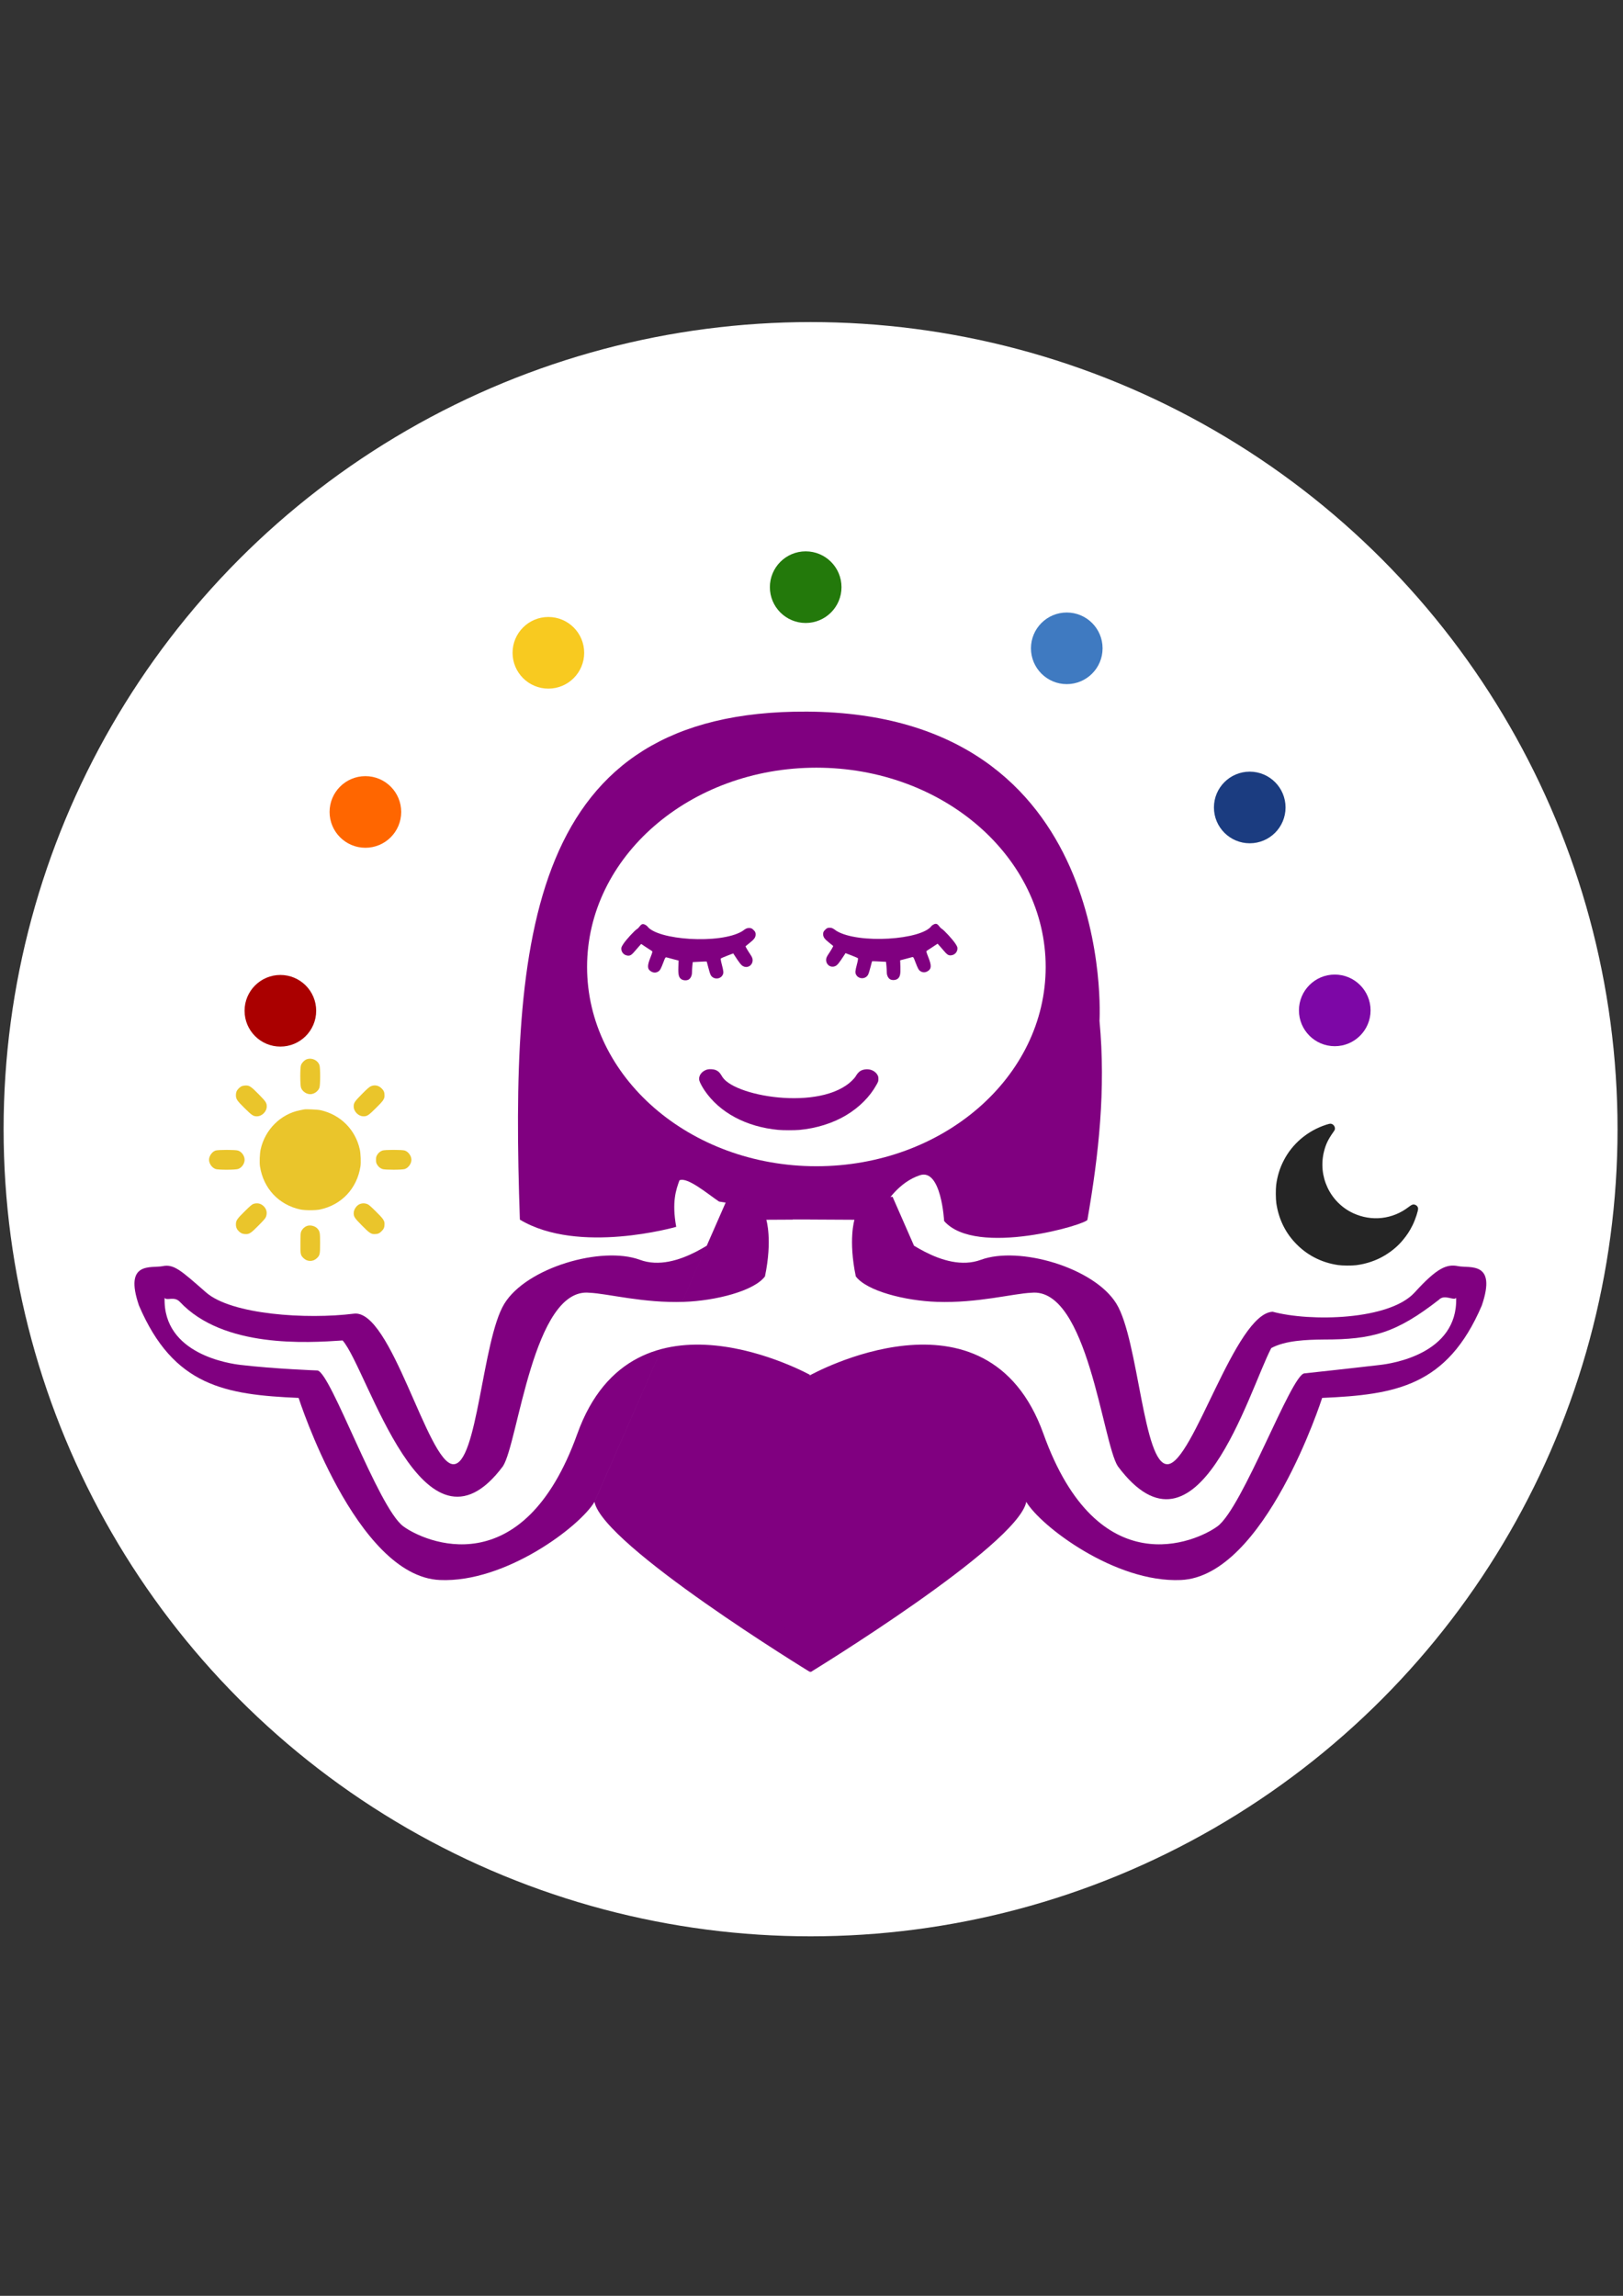 <?xml version="1.0" encoding="UTF-8" standalone="no"?>
<!-- Created with Inkscape (http://www.inkscape.org/) -->

<svg
   width="210mm"
   height="297mm"
   viewBox="0 0 210 297"
   version="1.1"
   id="svg5"
   inkscape:version="1.1.2 (b8e25be8, 2022-02-05)"
   sodipodi:docname="EmieSourire_Logo_2.svg"
   xmlns:inkscape="http://www.inkscape.org/namespaces/inkscape"
   xmlns:sodipodi="http://sodipodi.sourceforge.net/DTD/sodipodi-0.dtd"
   xmlns="http://www.w3.org/2000/svg"
   xmlns:svg="http://www.w3.org/2000/svg">
  <rect x="0" y="0" width="210" height="297" fill="#333333" stroke="none"/>
  <sodipodi:namedview
     id="namedview7"
     pagecolor="#ffffff"
     bordercolor="#999999"
     borderopacity="1"
     inkscape:pageshadow="0"
     inkscape:pageopacity="0"
     inkscape:pagecheckerboard="0"
     inkscape:document-units="mm"
     showgrid="false"
     inkscape:zoom="0.57327883"
     inkscape:cx="444.80973"
     inkscape:cy="503.24551"
     inkscape:window-width="1589"
     inkscape:window-height="937"
     inkscape:window-x="91"
     inkscape:window-y="25"
     inkscape:window-maximized="0"
     inkscape:current-layer="layer3" />
  <defs
     id="defs2" />
  <g
     inkscape:groupmode="layer"
     id="layer3"
     inkscape:label="Logo v2"
     transform="translate(8.523,-3.008)"
     style="display:inline">
    <circle
       style="fill:#ffffff;stroke-width:2.066"
       id="path1171"
       cx="96.357"
       cy="149.088"
       r="104.414"
       inkscape:export-filename="/Users/martin.klauer/Emie Sourire/icon.png"
       inkscape:export-xdpi="96"
       inkscape:export-ydpi="96" />
    <g
       id="g948-9"
       transform="matrix(2.557,0,0,2.557,-192.62,-122.893)"
       style="display:inline"
       inkscape:export-filename="/Users/martin.klauer/Emie Sourire/icon.png"
       inkscape:export-xdpi="96"
       inkscape:export-ydpi="96">
      <g
         id="g911-0">
        <circle
           style="display:inline;opacity:1;fill:#f8ca20;fill-opacity:1;stroke:none;stroke-width:0.955;stroke-miterlimit:4;stroke-dasharray:none;stroke-opacity:1"
           id="path24474-0-5-7-5"
           cx="-176.851"
           cy="82.192"
           r="1.812"
           transform="matrix(-1,0,0,1,-77.105,0.073)" />
        <circle
           style="display:inline;opacity:1;fill:#ff6600;fill-opacity:1;stroke:none;stroke-width:0.955;stroke-miterlimit:4;stroke-dasharray:none;stroke-opacity:1"
           id="path24474-0-1-0-8-2"
           cx="-167.592"
           cy="90.244"
           r="1.812"
           transform="matrix(-1,0,0,1,-77.105,0.073)" />
        <circle
           style="display:inline;opacity:1;fill:#aa0000;fill-opacity:1;stroke:none;stroke-width:0.955;stroke-miterlimit:4;stroke-dasharray:none;stroke-opacity:1"
           id="path24474-0-1-2-4-7-2"
           cx="-163.29"
           cy="100.303"
           r="1.812"
           transform="matrix(-1,0,0,1,-77.105,0.073)" />
        <circle
           style="display:inline;opacity:1;fill:#23790b;fill-opacity:1;stroke:none;stroke-width:0.955;stroke-miterlimit:4;stroke-dasharray:none;stroke-opacity:1"
           id="path24474-7-7"
           cx="189.872"
           cy="78.871"
           r="1.812"
           transform="translate(-77.105,0.073)" />
        <circle
           style="display:inline;opacity:1;fill:#3f7ac1;fill-opacity:1;stroke:none;stroke-width:0.955;stroke-miterlimit:4;stroke-dasharray:none;stroke-opacity:1"
           id="path24474-0-4-3"
           cx="203.083"
           cy="81.965"
           r="1.812"
           transform="translate(-77.105,0.073)" />
        <circle
           style="display:inline;opacity:1;fill:#1b3c80;fill-opacity:1;stroke:none;stroke-width:0.955;stroke-miterlimit:4;stroke-dasharray:none;stroke-opacity:1"
           id="path24474-0-1-4-7"
           cx="212.342"
           cy="90.017"
           r="1.812"
           transform="translate(-77.105,0.073)" />
        <circle
           style="display:inline;opacity:1;fill:#7d07a6;fill-opacity:1;stroke:none;stroke-width:0.955;stroke-miterlimit:4;stroke-dasharray:none;stroke-opacity:1"
           id="path24474-0-1-2-9-9"
           cx="216.644"
           cy="100.283"
           r="1.812"
           transform="translate(-77.105,0.073)" />
        <g
           id="g1300-9-0"
           style="fill:#800080;stroke:none"
           transform="matrix(0.915,0,0,0.952,9.444,5.439)">
          <path
             style="display:inline;opacity:1;fill:#800080;fill-opacity:1;stroke:none;stroke-width:0.257px;stroke-linecap:butt;stroke-linejoin:miter;stroke-opacity:1"
             d="m 108.133,109.864 c 6.263,0.972 9.231,0.238 9.237,0.082 0,0 0.684,-1.111 1.869,-1.483 1.185,-0.372 1.338,2.433 1.338,2.433 1.759,1.948 7.994,0.152 7.926,-0.074 0.623,-3.44 1.024,-6.924 0.667,-10.561 0,0 1.026,-16.331 -16.159,-16.436 -15.424,-0.094 -16.435,11.974 -15.896,26.998 3.249,1.878 8.646,0.383 8.646,0.383 -0.253,-1.34 -0.003,-1.989 0.179,-2.471 0.434,-0.205 1.612,0.76 2.194,1.13 z"
             id="path326-3-2"
             sodipodi:nodetypes="ccscccsccccc" />
        </g>
        <ellipse
           style="fill:#ffffff;stroke-width:6.871"
           id="path189-8-3"
           ry="10.082"
           rx="11.603"
           cy="98.159"
           cx="113.308" />
      </g>
      <g
         id="g10634-0-9"
         transform="translate(0,-0.828)">
        <path
           style="fill:#800080;fill-opacity:1;stroke:none;stroke-width:0.265px;stroke-linecap:butt;stroke-linejoin:miter;stroke-opacity:1"
           d="m 108.846,110.614 c 0,0 0.229,1.812 -0.046,1.835 -0.275,0.023 -2.5,2.064 -4.426,1.353 -1.927,-0.711 -5.734,0.39 -6.857,2.225 -1.124,1.835 -1.355,8.189 -2.595,8.117 -1.292,-0.075 -3.124,-7.853 -5.015,-7.616 -2.394,0.3 -6.197,0.05 -7.481,-1.074 -1.284,-1.124 -1.628,-1.445 -2.202,-1.33 -0.573,0.115 -1.972,-0.275 -1.193,1.995 1.748,4.084 4.37,4.51 8.077,4.671 0,0 2.885,9.025 7.147,9.213 3.322,0.147 7.089,-2.713 7.825,-3.954 m 6.766,-15.435 c 0,0 2.059,0.211 4.168,0.099 l -0.01,9.617 c 1.137,4.776 0.039,9.553 -0.015,14.329 0,0 -10.473,-6.401 -10.91,-8.61"
           id="path4999-3-9"
           sodipodi:nodetypes="csssscssccscscccc" />
        <path
           style="display:inline;fill:#ffffff;stroke:none;stroke-width:0.265px;stroke-linecap:butt;stroke-linejoin:miter;stroke-opacity:1"
           d="m 113.863,119.651 c 0,0 8.964,-5.017 11.824,2.956 2.767,7.714 7.761,5.451 8.806,4.68 1.277,-0.942 3.671,-7.796 4.344,-7.885 0,0 2.152,-0.077 3.888,-0.281 0.538,-0.063 3.935,-0.534 3.846,-3.395 -0.11,0.17 -0.587,-0.206 -0.876,0.101 -1.774,2.417 -5.975,0.778 -8.236,1.953 -1.444,0.848 -0.798,3.986 -5.047,8.042 -0.866,0.827 -2.547,-0.651 -2.834,-1.457 -0.293,-0.823 -1.072,-8.45 -3.916,-8.162 -2.844,0.289 -3.71,0.284 -5.714,0.066 0,0 -3.37,-0.107 -3.755,-1.954 -0.386,-1.847 -0.069,-2.536 -0.069,-2.536 l -2.238,-0.016 z"
           id="path9373-9-9-7"
           sodipodi:nodetypes="csscscccssscsccc" />
        <path
           style="fill:#ffffff;stroke:none;stroke-width:0.265px;stroke-linecap:butt;stroke-linejoin:miter;stroke-opacity:1"
           d="m 113.035,119.651 c 0,0 -8.964,-5.017 -11.824,2.956 -2.767,7.714 -7.761,5.451 -8.806,4.68 -1.277,-0.942 -3.671,-7.796 -4.344,-7.885 0,0 -2.152,-0.077 -3.888,-0.281 -0.538,-0.063 -3.935,-0.534 -3.846,-3.395 0.11,0.17 0.483,-0.102 0.772,0.205 2.206,2.35 6.443,2.072 8.236,1.953 1.271,1.438 4.098,11.743 8.113,6.362 0.771,-1.188 1.529,-9.065 4.374,-8.776 0.917,0.038 2.729,0.532 4.778,0.461 1.616,-0.056 3.555,-0.55 4.106,-1.288 0.386,-1.847 0.069,-2.866 0.069,-2.866 l 3.122,-0.016 z"
           id="path9373-0-0"
           sodipodi:nodetypes="csscscccccscccc" />
        <path
           style="display:inline;fill:#800080;fill-opacity:1;stroke:none;stroke-width:0.265px;stroke-linecap:butt;stroke-linejoin:miter;stroke-opacity:1"
           d="m 117.163,110.614 c 0,0 -0.229,1.812 0.046,1.835 0.275,0.023 2.5,2.064 4.426,1.353 1.927,-0.711 5.734,0.39 6.857,2.225 1.124,1.835 1.355,8.189 2.595,8.117 1.292,-0.075 3.405,-7.622 5.309,-7.714 1.904,0.512 5.903,0.434 7.187,-0.976 1.149,-1.262 1.628,-1.445 2.202,-1.33 0.573,0.115 1.972,-0.275 1.193,1.995 -1.748,4.084 -4.37,4.51 -8.077,4.671 0,0 -2.885,9.025 -7.147,9.213 -3.322,0.147 -7.089,-2.713 -7.825,-3.954 m -6.766,-15.435 c 0,0 -2.059,0.211 -4.168,0.099 l -0.021,8.938 c -1.137,4.776 -4.187,9.092 0.045,15.008 0,0 10.473,-6.401 10.91,-8.61"
           id="path4999-8-5-3"
           sodipodi:nodetypes="csssscssccscscccc" />
        <path
           style="display:inline;fill:#ffffff;stroke:none;stroke-width:0.265px;stroke-linecap:butt;stroke-linejoin:miter;stroke-opacity:1"
           d="m 112.974,119.651 c 0,0 8.964,-5.017 11.824,2.956 2.767,7.714 7.761,5.451 8.806,4.68 1.277,-0.942 3.72,-7.649 4.393,-7.738 0,0 2.103,-0.225 3.839,-0.428 0.538,-0.063 3.935,-0.534 3.846,-3.395 -0.11,0.17 -0.587,-0.206 -0.876,0.101 -2.16,1.679 -3.35,2.012 -5.836,2.009 -0.856,0.009 -1.929,0.044 -2.645,0.434 -1.149,2.2 -3.749,11.357 -7.764,5.976 -0.771,-1.188 -1.529,-9.065 -4.374,-8.776 -0.917,0.038 -2.729,0.532 -4.778,0.461 -1.616,-0.056 -3.555,-0.55 -4.106,-1.288 -0.386,-1.847 -0.069,-2.866 -0.069,-2.866 l -3.122,-0.016 z"
           id="path9373-8-2-9"
           sodipodi:nodetypes="csscsccccccscccc" />
        <g
           transform="matrix(0.035,0,0,-0.035,-48.568,224.469)"
           fill="#000000"
           stroke="none"
           id="g20066-2-8"
           style="fill:#800080">
          <path
             d="m 4467.276,3436.984 c -8.111,-2.262 -13.129,-9.26 -11.456,-16.003 0.71,-2.774 4.005,-9.047 7.604,-14.338 21.747,-32.047 60.172,-52.573 106.555,-56.968 6.793,-0.64 23.471,-0.64 30.415,-0.043 24.484,2.262 48.411,9.729 67.421,21.081 19.365,11.565 34.724,27.012 44.407,44.679 2.281,4.139 2.433,4.737 2.484,7.895 0,2.816 -0.253,3.841 -1.369,5.846 -3.194,5.803 -10.696,9.089 -17.996,7.98 -6.539,-1.024 -9.733,-3.499 -14.194,-11.052 -40.039,-50.387 -172.096,-29.766 -191.819,-0.171 -3.802,6.614 -6.083,8.876 -10.493,10.54 -2.94,1.067 -8.668,1.365 -11.558,0.555 z"
             id="path20064-7-6"
             style="fill:#800080;stroke-width:0.047"
             inkscape:transform-center-y="1.3264866"
             sodipodi:nodetypes="sccccccccccccss" />
          <g
             transform="matrix(0.086,0,0,0.086,4376.983,3380.766)"
             fill="#000000"
             stroke="none"
             id="g20340-3-5"
             style="fill:#800080">
            <path
               d="m -132.075,3013.766 c -42,-26 -178,-174 -227,-247 -34,-51 -39,-66 -35,-98 6,-46 39,-84 83,-96 53,-15 82,-2 132,57 26,30 63,73 82,94 l 36,40 81,-54 c 44,-29 88,-57 97,-63 16,-9 13,-20 -23,-112 -56,-140 -53,-194 11,-233 40,-24 81,-25 118,-3 33,19 47,45 91,161 28,75 33,83 53,78 11,-4 62,-17 111,-30 l 90,-23 -4,-111 c -4,-127 7,-172 49,-202 34,-24 96,-26 128,-4 32,22 52,67 52,116 0,24 3,73 6,109 l 7,66 115,6 c 64,4 117,5 119,4 1,-2 14,-46 27,-99 13,-53 31,-110 40,-127 42,-79 160,-79 202,0 18,36 16,59 -16,182 -14,52 -20,91 -14,96 5,4 54,25 108,46 l 100,38 15,-24 c 94,-144 119,-175 153,-192 76,-37 158,17 158,104 0,26 -11,53 -36,90 -49,73 -87,139 -83,143 2,2 33,27 68,55 79,63 101,94 101,144 0,31 -7,46 -34,73 -28,28 -41,34 -77,34 -36,0 -53,-8 -113,-53 C 1270.234,2755.44 202.279,2827.442 38.777,3064.4 c -106,84 -110.851,-14.634 -170.851,-50.634 z"
               id="path20336-7-7"
               style="fill:#800080"
               sodipodi:nodetypes="ccccccccccccccccccssccccsccccccccscscsssccc" />
          </g>
          <g
             transform="matrix(-0.086,0,0,0.086,4794.995,3381.158)"
             fill="#000000"
             stroke="none"
             id="g20340-5-9-6"
             style="display:inline;fill:#800080">
            <path
               d="m -132.075,3013.766 c -42,-26 -178,-174 -227,-247 -34,-51 -39,-66 -35,-98 6,-46 39,-84 83,-96 53,-15 82,-2 132,57 26,30 63,73 82,94 l 36,40 81,-54 c 44,-29 88,-57 97,-63 16,-9 13,-20 -23,-112 -56,-140 -53,-194 11,-233 40,-24 81,-25 118,-3 33,19 47,45 91,161 28,75 33,83 53,78 11,-4 62,-17 111,-30 l 90,-23 -4,-111 c -4,-127 7,-172 49,-202 34,-24 96,-26 128,-4 32,22 52,67 52,116 0,24 3,73 6,109 l 7,66 115,6 c 64,4 117,5 119,4 1,-2 14,-46 27,-99 13,-53 31,-110 40,-127 42,-79 160,-79 202,0 18,36 16,59 -16,182 -14,52 -20,91 -14,96 5,4 54,25 108,46 l 100,38 15,-24 c 94,-144 119,-175 153,-192 76,-37 158,17 158,104 0,26 -11,53 -36,90 -49,73 -87,139 -83,143 2,2 33,27 68,55 79,63 101,94 101,144 0,31 -7,46 -34,73 -28,28 -41,34 -77,34 -36,0 -53,-8 -113,-53 C 1270.234,2755.44 202.279,2827.442 38.777,3064.4 c -106,84 -110.851,-14.634 -170.851,-50.634 z"
               id="path20336-6-0-2"
               style="fill:#800080"
               sodipodi:nodetypes="ccccccccccccccccccssccccsccccccccscscsssccc" />
          </g>
        </g>
        <g
           id="g1300-4-2-7"
           style="display:inline;fill:#800080;stroke:none"
           transform="translate(51.456,-58.558)" />
        <g
           transform="matrix(0.002,0,0,-0.002,80.935,115.323)"
           fill="#000000"
           stroke="none"
           id="g22892-3-0"
           style="opacity:1;fill:#eac52b;fill-opacity:1">
          <path
             d="m 3292,5833 c -57,-20 -126,-91 -146,-150 -24,-69 -23,-498 1,-568 31,-92 134,-165 233,-165 99,0 202,73 233,165 24,70 25,499 1,568 -43,127 -192,196 -322,150 z"
             id="path22874-9-3"
             style="fill:#eac52b;fill-opacity:1" />
          <path
             d="m 1656,5155 c -49,-17 -113,-78 -137,-130 -12,-25 -19,-63 -19,-101 0,-98 26,-137 223,-331 182,-180 218,-203 307,-203 130,0 250,120 250,250 0,89 -23,125 -203,307 -192,195 -234,223 -326,223 -31,-1 -73,-7 -95,-15 z"
             id="path22876-9-9"
             style="fill:#eac52b;fill-opacity:1" />
          <path
             d="m 4904,5145 c -36,-18 -101,-76 -221,-198 -180,-182 -203,-218 -203,-307 0,-130 120,-250 250,-250 89,0 125,23 307,203 191,188 223,234 223,321 0,84 -17,126 -74,182 -79,79 -185,98 -282,49 z"
             id="path22878-7-9"
             style="fill:#eac52b;fill-opacity:1" />
          <path
             d="m 3225,4564 c -11,-3 -56,-12 -100,-20 -491,-94 -889,-489 -1000,-994 -22,-102 -31,-330 -16,-428 87,-557 476,-972 1021,-1089 119,-25 381,-25 500,0 545,117 934,532 1021,1089 15,98 6,326 -16,428 -111,504 -490,883 -995,995 -73,16 -370,30 -415,19 z"
             id="path22880-0-9"
             style="fill:#eac52b;fill-opacity:1" />
          <path
             d="m 982,3523 c -87,-31 -162,-138 -162,-233 0,-97 75,-203 167,-234 69,-24 498,-23 568,1 92,31 165,134 165,233 0,99 -73,202 -165,233 -68,23 -507,23 -573,0 z"
             id="path22882-3-1"
             style="fill:#eac52b;fill-opacity:1" />
          <path
             d="m 5206,3524 c -57,-21 -102,-58 -133,-112 -24,-40 -28,-58 -28,-122 0,-64 4,-82 28,-122 32,-55 76,-92 136,-113 64,-22 498,-22 564,1 92,31 167,137 167,234 0,97 -75,203 -167,234 -64,22 -507,22 -567,0 z"
             id="path22884-9-7"
             style="fill:#eac52b;fill-opacity:1" />
          <path
             d="m 1940,2173 c -35,-13 -82,-53 -217,-186 -197,-194 -223,-233 -223,-331 0,-77 24,-129 82,-183 51,-46 97,-63 174,-63 87,0 133,32 321,223 142,144 172,180 186,221 33,98 13,189 -59,260 -71,72 -167,93 -264,59 z"
             id="path22886-8-2"
             style="fill:#eac52b;fill-opacity:1" />
          <path
             d="m 4642,2173 c -87,-31 -162,-138 -162,-233 0,-89 23,-125 203,-307 188,-191 234,-223 321,-223 84,0 126,17 182,74 57,56 74,98 74,182 0,87 -32,133 -223,321 -144,142 -180,172 -221,186 -60,21 -117,21 -174,0 z"
             id="path22888-6-3"
             style="fill:#eac52b;fill-opacity:1" />
          <path
             d="m 3296,1616 c -57,-21 -108,-67 -136,-122 -24,-47 -25,-54 -28,-297 -3,-291 2,-319 74,-391 100,-100 248,-100 348,0 70,70 76,99 76,375 0,255 -5,290 -56,356 -58,76 -187,113 -278,79 z"
             id="path22890-5-6"
             style="fill:#eac52b;fill-opacity:1" />
        </g>
        <path
           d="m 139.098,106.971 c -0.938,0.306 -1.711,0.961 -2.147,1.819 -0.199,0.388 -0.321,0.792 -0.376,1.226 -0.028,0.217 -0.024,0.715 0.007,0.923 0.111,0.761 0.427,1.435 0.928,1.976 0.586,0.636 1.334,1.027 2.2,1.154 0.207,0.031 0.69,0.034 0.909,0.007 0.521,-0.065 1.031,-0.24 1.458,-0.499 0.368,-0.224 0.658,-0.471 0.907,-0.771 0.216,-0.259 0.351,-0.467 0.496,-0.761 0.142,-0.29 0.29,-0.744 0.276,-0.847 -0.009,-0.073 -0.059,-0.138 -0.128,-0.169 -0.11,-0.049 -0.179,-0.03 -0.347,0.099 -0.814,0.63 -1.876,0.748 -2.81,0.316 -1.178,-0.547 -1.799,-1.873 -1.472,-3.139 0.094,-0.366 0.208,-0.599 0.486,-0.992 0.053,-0.075 0.063,-0.1 0.063,-0.154 0,-0.131 -0.114,-0.247 -0.241,-0.242 -0.027,0 -0.121,0.025 -0.21,0.054 z"
           id="path23062-7-5"
           style="fill:#252525;fill-opacity:1;stroke:none;stroke-width:0.001" />
      </g>
    </g>
  </g>
</svg>
